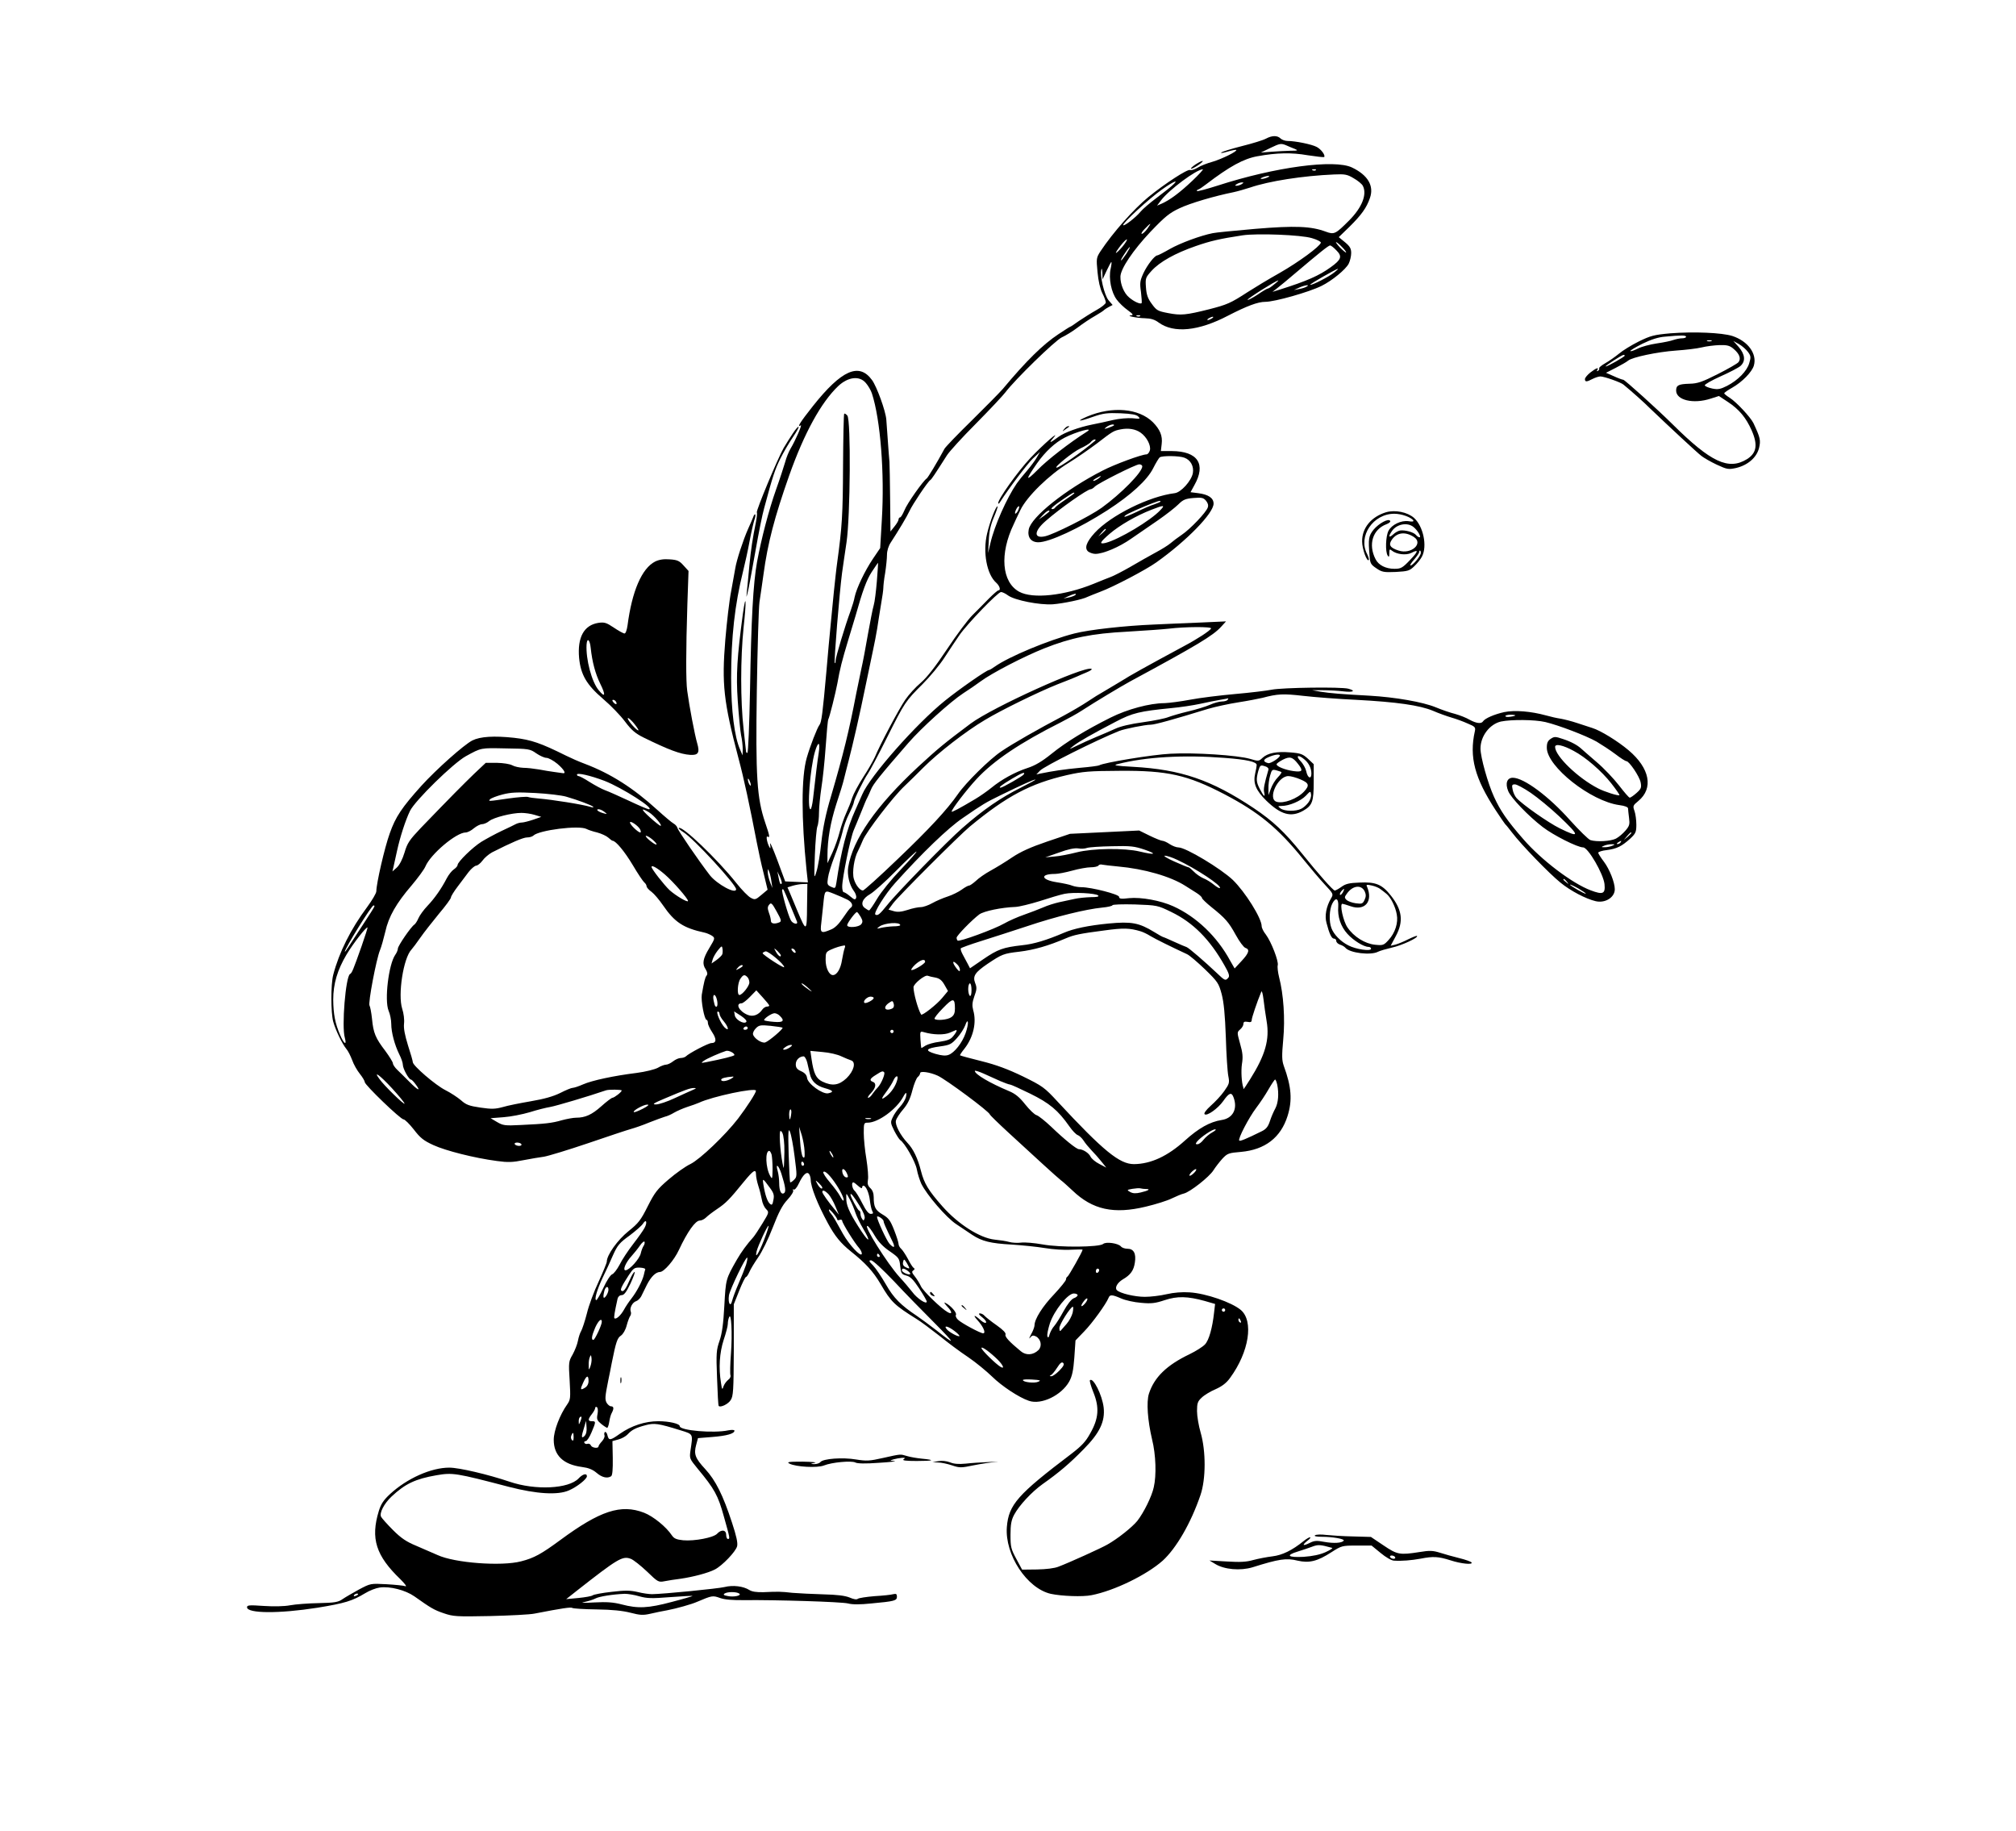 <?xml version="1.0" standalone="no"?>
<!DOCTYPE svg PUBLIC "-//W3C//DTD SVG 20010904//EN"
 "http://www.w3.org/TR/2001/REC-SVG-20010904/DTD/svg10.dtd">
<svg version="1.0" xmlns="http://www.w3.org/2000/svg"
 width="1216pt" height="1104pt" viewBox="0 0 1216 1104"
 preserveAspectRatio="xMidYMid meet">

<g transform="translate(0,1104) scale(0.1,-0.1)"
fill="#000000" stroke="none">
<path d="M7636 10204 c-16 -9 -81 -29 -145 -45 -63 -16 -120 -34 -125 -39 -5
-5 13 -2 39 6 27 8 50 12 52 10 8 -8 -85 -54 -142 -71 -33 -9 -74 -25 -91 -36
-18 -11 -38 -17 -46 -14 -16 6 -150 -81 -251 -163 -88 -72 -214 -214 -289
-327 -25 -39 -26 -43 -18 -126 5 -54 16 -101 29 -127 12 -23 21 -48 21 -56 0
-8 -26 -29 -57 -46 -32 -18 -79 -48 -106 -66 -26 -19 -49 -34 -51 -34 -3 0
-35 -21 -73 -46 -93 -62 -191 -158 -334 -329 -19 -22 -103 -107 -187 -190 -84
-82 -158 -159 -165 -171 -48 -89 -100 -174 -107 -179 -21 -13 -120 -153 -135
-193 -10 -23 -21 -42 -26 -42 -5 0 -9 -6 -9 -12 0 -7 -11 -26 -25 -43 l-24
-30 -2 195 c-1 107 -3 209 -4 225 -2 17 -6 75 -10 130 -4 55 -8 111 -9 125 -4
52 -57 198 -86 238 -78 108 -184 61 -357 -157 -76 -96 -99 -132 -73 -116 10 6
-32 -91 -62 -141 -10 -17 -25 -53 -32 -80 -8 -27 -32 -102 -55 -166 -44 -124
-89 -297 -115 -438 -23 -129 -35 -346 -42 -767 -4 -211 -11 -383 -16 -383 -4
0 -8 3 -8 8 0 4 -7 66 -15 137 -19 169 -19 425 0 610 18 162 15 219 -4 85 -35
-262 -42 -367 -31 -527 6 -87 15 -180 20 -206 6 -26 10 -65 10 -85 l-1 -37
-15 35 c-34 77 -54 235 -54 433 0 243 22 442 72 642 11 44 29 125 39 180 10
55 24 113 29 129 6 16 8 31 5 34 -2 3 -8 -4 -11 -14 -4 -10 -18 -44 -32 -74
-30 -68 -69 -187 -77 -237 -4 -21 -15 -83 -25 -139 -11 -55 -26 -186 -35 -291
-22 -268 -11 -372 80 -718 32 -119 67 -283 110 -506 9 -47 27 -131 41 -185
l24 -99 -37 -31 c-35 -30 -40 -31 -64 -18 -15 7 -55 48 -89 91 -114 143 -328
348 -346 330 -3 -2 10 -14 28 -25 63 -39 317 -315 318 -344 0 -33 -115 30
-158 84 -68 88 -194 272 -196 286 -2 8 -12 20 -23 26 -11 6 -55 43 -99 83
-144 131 -280 218 -436 277 -35 13 -85 35 -113 49 -153 76 -210 96 -314 108
-121 13 -204 8 -252 -16 -51 -26 -217 -174 -307 -273 -117 -130 -156 -187
-191 -287 -31 -85 -81 -303 -81 -349 0 -12 -25 -54 -55 -95 -100 -134 -170
-275 -205 -409 -15 -57 -15 -228 0 -283 14 -51 55 -135 79 -164 10 -11 25 -41
35 -67 9 -26 30 -63 47 -84 16 -20 29 -42 29 -49 0 -17 216 -225 234 -225 8 0
36 -28 62 -61 39 -51 59 -67 118 -94 74 -34 247 -78 384 -96 65 -9 95 -8 159
5 43 8 99 18 124 21 25 4 144 40 265 81 120 41 237 80 259 86 22 6 72 23 110
39 39 15 81 31 95 35 14 3 39 14 55 24 17 10 53 26 80 35 28 9 59 20 70 25 80
38 345 94 345 73 0 -13 -54 -97 -108 -168 -77 -100 -229 -245 -287 -274 -30
-14 -89 -56 -132 -93 -69 -59 -84 -79 -126 -162 -42 -84 -56 -102 -116 -150
-66 -53 -131 -144 -131 -184 0 -7 -22 -61 -49 -120 -28 -59 -60 -145 -71 -192
-12 -47 -28 -94 -34 -105 -7 -11 -16 -38 -20 -60 -4 -22 -19 -59 -32 -83 -24
-41 -25 -47 -18 -157 6 -106 5 -115 -15 -144 -44 -62 -81 -158 -81 -213 0 -94
57 -149 170 -164 39 -5 64 -15 88 -35 32 -28 65 -36 88 -21 8 5 11 41 10 110
l-2 102 36 10 c20 5 45 19 56 31 25 27 48 39 108 55 53 14 76 11 211 -31 78
-24 75 -20 60 -120 -7 -50 -6 -51 42 -110 103 -124 124 -162 159 -289 38 -135
38 -136 24 -136 -5 0 -10 11 -10 25 0 30 -29 34 -54 7 -21 -24 -137 -46 -205
-40 -41 4 -56 11 -68 29 -35 53 -114 116 -168 137 -140 54 -266 12 -506 -165
-113 -83 -157 -108 -236 -128 -118 -31 -400 -10 -504 38 -30 13 -88 38 -129
56 -58 24 -90 45 -139 94 -35 35 -67 71 -72 80 -13 22 18 81 63 123 82 77 144
106 270 128 99 17 117 14 438 -70 167 -43 295 -51 362 -21 47 20 108 68 108
85 0 20 -25 14 -50 -13 -60 -63 -260 -73 -416 -20 -130 44 -305 85 -364 85
-110 0 -255 -65 -357 -159 -39 -36 -55 -60 -68 -102 -51 -166 -18 -270 130
-412 28 -28 41 -46 30 -42 -11 4 -63 9 -115 12 -95 5 -95 5 -165 -32 -38 -21
-83 -47 -99 -58 -25 -18 -47 -22 -143 -24 -63 -1 -141 -7 -173 -13 -36 -7
-100 -8 -160 -4 -86 6 -100 5 -100 -8 0 -38 195 -39 423 -3 167 27 212 41 290
88 26 16 65 31 87 34 62 9 156 -16 209 -53 99 -70 118 -82 177 -102 58 -20 77
-21 280 -17 121 3 242 9 269 15 165 32 218 40 227 34 6 -4 72 -8 147 -9 91 -1
158 -8 204 -20 58 -15 76 -16 120 -6 29 7 74 16 102 21 53 10 147 36 180 51
90 38 93 39 138 23 28 -10 76 -14 147 -13 191 2 584 -10 625 -20 26 -7 74 -7
140 0 142 13 155 17 155 41 0 16 -5 19 -22 15 -13 -4 -63 -9 -113 -12 -49 -4
-95 -11 -101 -16 -7 -6 -25 -3 -50 8 -28 11 -74 17 -159 19 -66 2 -149 6 -185
9 -71 8 -85 8 -175 4 -42 -1 -69 3 -85 13 -36 23 -99 31 -150 18 -42 -10 -367
-42 -437 -43 -17 0 -56 5 -87 13 -44 10 -75 11 -157 1 -56 -6 -108 -16 -114
-21 -6 -5 -45 -12 -86 -16 l-74 -7 62 49 c251 197 278 213 328 194 16 -6 60
-41 98 -77 65 -63 69 -65 105 -58 20 4 64 11 97 15 76 11 167 35 207 56 45 23
126 108 134 140 5 20 -4 61 -31 143 -54 165 -99 255 -161 322 -61 66 -70 90
-55 146 l11 41 87 7 c87 7 133 20 133 38 0 5 -15 6 -37 2 -89 -19 -293 -1
-293 25 0 15 -64 30 -129 30 -80 0 -162 -27 -231 -75 -59 -42 -68 -43 -76 -10
-3 14 -10 22 -15 20 -4 -3 -6 -12 -3 -20 3 -8 -4 -24 -15 -36 -12 -13 -21 -26
-21 -31 0 -14 -40 -9 -46 6 -3 8 -12 12 -19 10 -7 -3 -16 -1 -20 5 -3 6 0 11
8 11 7 0 23 24 35 53 27 64 27 67 2 67 -25 0 -25 11 0 43 11 14 20 30 20 37 0
6 5 8 10 5 6 -4 8 -21 4 -42 -6 -31 -3 -38 22 -59 16 -13 32 -23 36 -24 4 0
10 17 13 38 3 20 10 45 16 54 13 25 11 38 -6 38 -8 0 -19 10 -26 21 -11 21
-10 36 10 136 6 29 16 77 21 105 25 124 33 150 55 164 13 9 28 34 35 62 7 26
17 52 22 58 4 6 6 18 2 27 -7 20 11 54 33 61 10 3 23 16 30 28 6 13 22 44 35
71 26 50 53 76 79 77 24 0 86 72 114 133 51 109 99 177 126 177 10 0 27 8 37
18 11 11 41 34 68 52 52 35 73 56 160 163 59 72 74 81 74 44 0 -13 6 -43 14
-68 8 -24 17 -61 21 -82 3 -21 15 -47 25 -57 20 -20 19 -21 -21 -87 -23 -38
-48 -75 -55 -83 -39 -43 -73 -90 -99 -135 -68 -119 -67 -118 -76 -278 -6 -112
-14 -168 -29 -212 -19 -55 -21 -74 -15 -224 3 -91 7 -167 10 -169 11 -11 57
11 72 35 16 24 18 57 19 303 l0 275 33 83 c18 45 36 82 41 82 4 0 13 14 20 30
7 17 31 56 53 88 22 31 62 112 88 180 36 93 58 135 89 168 23 25 38 49 34 56
-4 6 -3 8 3 5 6 -4 20 12 31 36 26 55 50 77 63 56 5 -8 9 -23 9 -34 1 -44 41
-146 104 -262 42 -77 76 -119 138 -169 89 -71 134 -120 179 -196 64 -110 84
-128 218 -212 25 -15 86 -61 136 -100 49 -40 128 -99 175 -130 47 -32 111 -85
144 -117 58 -57 162 -126 222 -146 75 -26 196 33 243 116 18 33 25 66 31 145
l7 103 52 54 c50 51 133 167 147 202 8 22 22 21 77 -3 25 -11 79 -23 119 -26
62 -6 86 -3 143 16 76 25 137 24 242 -5 l62 -18 -6 -51 c-10 -93 -31 -168 -55
-193 -13 -14 -54 -40 -93 -59 -138 -66 -213 -139 -245 -238 -16 -50 -8 -161
19 -276 23 -92 27 -217 10 -289 -12 -55 -60 -152 -99 -202 -31 -38 -117 -107
-181 -143 -36 -21 -228 -108 -294 -133 -24 -10 -75 -16 -130 -17 l-90 -1 -35
65 c-32 59 -35 72 -35 145 0 62 5 89 22 121 30 56 106 138 172 185 98 69 164
125 248 211 96 97 129 166 120 250 -9 77 -64 185 -83 165 -3 -3 6 -36 21 -73
37 -91 32 -158 -19 -247 -27 -50 -52 -76 -113 -123 -325 -246 -379 -307 -390
-442 -13 -167 121 -370 265 -403 66 -14 192 -19 246 -8 138 27 332 122 429
208 82 75 170 226 228 396 33 97 33 265 1 376 -12 41 -22 100 -22 130 0 47 4
59 28 81 15 15 53 38 84 51 40 18 66 38 88 69 114 156 143 342 64 409 -55 46
-210 100 -309 106 -45 3 -95 -1 -138 -11 -38 -9 -97 -16 -132 -16 -60 0 -149
21 -168 40 -15 14 2 45 35 65 47 27 66 54 73 101 9 55 -7 84 -44 84 -16 0 -34
6 -40 14 -16 19 -90 30 -107 15 -24 -20 -262 -22 -365 -3 -50 9 -109 14 -130
11 -22 -3 -54 -1 -72 4 -17 5 -56 11 -87 14 -89 9 -221 93 -316 201 -84 95
-110 138 -129 213 -19 76 -47 134 -82 170 -42 45 -76 109 -69 134 3 13 23 44
44 68 27 32 42 63 55 114 10 39 25 75 33 81 8 6 14 17 14 23 0 14 58 6 105
-15 48 -21 315 -219 315 -234 0 -3 51 -53 113 -110 61 -56 154 -141 206 -189
51 -47 101 -91 110 -98 9 -6 40 -34 70 -62 121 -116 249 -144 443 -97 59 14
129 36 155 49 27 13 60 27 74 30 37 9 153 100 178 140 12 19 36 50 54 70 30
32 38 35 112 41 145 13 240 86 281 216 30 95 24 176 -23 304 -11 32 -12 59 -3
157 12 126 2 273 -25 377 -7 28 -11 61 -8 72 6 24 -39 141 -72 185 -14 17 -25
40 -25 50 0 48 -99 206 -174 279 -73 69 -284 196 -328 196 -13 0 -36 9 -53 20
-16 11 -36 20 -44 20 -7 0 -42 14 -77 31 l-63 31 -208 -10 -209 -10 -139 -47
c-100 -34 -159 -61 -210 -95 -38 -26 -97 -62 -130 -80 -33 -18 -73 -46 -89
-62 -17 -15 -35 -28 -41 -28 -6 0 -26 -11 -45 -25 -18 -13 -56 -32 -84 -41
-28 -9 -70 -27 -93 -40 -23 -13 -54 -24 -69 -24 -15 0 -51 -7 -80 -17 -38 -12
-61 -14 -84 -7 l-31 9 28 38 c33 44 398 409 463 463 224 185 365 259 585 310
98 22 133 25 320 26 288 2 407 -25 630 -141 208 -109 323 -203 478 -395 40
-49 96 -116 126 -148 54 -58 55 -59 39 -86 -28 -48 -39 -104 -27 -147 17 -66
31 -95 45 -95 8 0 14 -6 14 -14 0 -8 10 -18 22 -22 13 -4 27 -12 33 -19 26
-32 154 -47 197 -24 12 6 50 17 84 25 57 12 161 60 151 70 -2 3 -26 -7 -53
-20 -27 -14 -62 -28 -77 -32 l-29 -7 31 58 c48 89 39 158 -30 245 -53 67 -91
83 -190 78 -61 -2 -84 -8 -108 -26 -17 -12 -35 -22 -40 -22 -10 0 -98 99 -196
221 -108 134 -177 198 -293 276 -255 170 -439 233 -727 249 -106 6 -123 9 -95
16 168 44 401 57 645 38 136 -10 195 -24 195 -43 0 -7 -4 -29 -9 -50 -14 -60
4 -103 67 -165 88 -85 149 -102 222 -61 56 32 64 55 64 176 l0 105 -35 33
c-31 28 -44 33 -106 38 -83 7 -137 -4 -168 -33 -22 -21 -25 -21 -75 -6 -75 22
-334 39 -480 31 -107 -5 -404 -54 -430 -70 -5 -3 -57 -10 -117 -15 -95 -9
-162 -19 -240 -35 l-22 -5 22 23 c24 26 344 186 477 239 32 13 157 38 191 38
24 0 143 33 344 95 44 13 127 31 185 40 58 9 123 22 145 27 90 24 124 26 245
12 69 -8 213 -19 320 -24 246 -13 383 -33 463 -66 34 -15 85 -33 112 -41 28
-8 72 -24 98 -36 44 -18 48 -23 43 -46 -35 -156 -1 -283 125 -476 29 -44 55
-82 58 -85 4 -3 22 -25 41 -50 57 -75 225 -248 292 -302 61 -50 153 -98 212
-112 57 -14 116 22 116 72 0 41 -32 121 -65 165 -19 25 -35 50 -35 55 0 5 23
13 52 16 61 8 90 23 141 69 33 31 37 40 37 84 0 28 -5 65 -11 82 -11 31 -10
34 23 61 93 77 69 198 -59 306 -65 55 -169 119 -218 134 -22 7 -65 21 -95 31
-30 10 -73 21 -95 25 -22 3 -62 12 -90 20 -91 25 -188 33 -252 20 -59 -13
-117 -38 -128 -56 -10 -16 -41 -12 -81 10 -20 12 -59 27 -87 35 -29 7 -81 25
-117 40 -78 32 -244 61 -400 70 -170 9 -239 15 -295 24 l-50 9 65 0 c36 0 91
-3 123 -7 59 -7 78 3 30 16 -42 12 -401 7 -463 -6 -30 -6 -129 -18 -220 -26
-91 -8 -212 -23 -270 -34 -58 -11 -128 -20 -155 -21 -90 0 -226 -37 -326 -87
-150 -75 -268 -147 -356 -218 -58 -47 -101 -72 -145 -86 -77 -25 -158 -70
-219 -120 -26 -21 -69 -51 -96 -67 -94 -56 -143 -82 -143 -76 0 14 89 130 150
196 104 112 263 219 510 343 41 21 98 52 125 70 83 54 237 146 290 175 409
221 500 276 550 330 l30 33 -155 -7 c-85 -3 -211 -9 -280 -12 -174 -7 -391
-31 -480 -54 -153 -39 -396 -140 -480 -200 -15 -11 -31 -20 -34 -20 -14 0
-178 -114 -266 -185 -173 -139 -452 -455 -499 -565 -13 -30 -32 -73 -42 -95
-51 -112 -86 -248 -114 -437 -6 -36 -7 -37 -31 -26 -24 11 -26 16 -20 54 3 24
21 82 40 131 19 48 40 113 47 143 6 30 24 81 40 112 16 32 29 63 29 69 0 16
60 138 85 174 12 17 63 113 114 215 109 217 112 221 216 325 44 44 104 116
132 160 29 44 69 105 90 135 47 68 232 260 251 260 8 0 27 -9 43 -21 41 -29
189 -58 269 -53 63 5 180 29 210 45 8 4 42 17 75 30 79 29 277 133 340 178
183 130 345 296 345 354 0 34 -31 55 -92 63 l-47 6 23 42 c72 127 21 205 -135
206 l-67 0 5 43 c6 49 -10 87 -53 131 -85 84 -245 98 -397 34 -71 -31 -51 -32
34 -2 63 22 87 25 167 22 66 -3 97 -8 108 -20 14 -14 11 -15 -35 -10 -30 2
-80 -2 -119 -11 -37 -9 -93 -21 -124 -27 -80 -16 -168 -48 -203 -74 -50 -37
-61 -41 -35 -11 56 64 -59 -36 -136 -118 -75 -80 -195 -248 -193 -271 0 -6 6
-3 12 8 53 83 163 228 197 261 l43 40 -19 -33 c-10 -18 -37 -54 -59 -80 -23
-26 -50 -60 -62 -77 -60 -87 -135 -255 -159 -360 l-14 -60 4 75 c2 53 11 94
30 139 15 35 25 65 23 67 -8 8 -47 -93 -63 -163 -27 -113 -2 -247 55 -297 21
-19 29 -46 13 -46 -5 0 -31 -23 -58 -50 -27 -28 -71 -72 -97 -98 -27 -26 -96
-118 -153 -204 -72 -108 -122 -172 -160 -205 -31 -26 -73 -72 -94 -103 -39
-57 -153 -272 -183 -345 -10 -22 -41 -77 -70 -121 -29 -45 -59 -101 -67 -125
-7 -24 -24 -66 -36 -92 -12 -26 -30 -77 -39 -112 -9 -36 -29 -93 -45 -128
l-29 -62 0 45 c0 98 18 200 53 310 21 63 42 131 46 150 5 19 17 69 28 110 28
109 68 283 103 455 17 83 38 179 45 215 8 36 19 94 25 130 5 36 16 101 23 145
8 44 14 89 14 100 0 11 4 52 11 90 6 39 11 88 11 110 0 24 9 53 23 74 47 72
98 157 113 190 17 38 111 178 125 186 8 5 24 29 101 150 14 22 92 108 174 190
82 83 162 168 178 189 59 78 301 314 341 332 22 10 65 36 95 59 30 23 78 55
105 70 28 16 52 32 55 36 3 3 15 11 28 18 l23 12 -25 29 c-25 31 -53 148 -43
185 2 11 5 2 6 -20 l1 -40 25 53 c13 28 26 52 28 52 3 0 1 -19 -4 -41 -13 -57
4 -143 37 -186 14 -19 44 -48 67 -64 30 -22 35 -29 21 -30 -38 -2 30 -17 82
-18 36 -1 59 -8 83 -26 91 -66 240 -52 419 42 113 58 179 83 224 83 57 0 265
59 339 96 63 31 146 99 164 134 8 16 15 45 15 64 0 27 -7 40 -37 65 l-38 31
64 62 c72 71 104 115 124 174 26 73 -12 138 -108 184 -106 51 -464 3 -810
-109 -66 -21 -122 -36 -125 -33 -3 2 0 7 7 9 7 2 28 16 47 31 143 109 227 155
311 170 116 21 205 23 302 6 52 -8 97 -13 100 -11 9 10 -18 47 -45 61 -30 16
-129 36 -175 36 -15 0 -35 7 -43 15 -19 19 -51 19 -88 -1z m174 -62 c22 -9 19
-11 -26 -11 -28 -1 -80 -3 -115 -6 l-64 -5 60 29 c54 26 62 27 90 16 16 -7 41
-18 55 -23z m-618 -192 c-75 -71 -135 -116 -185 -138 l-28 -12 25 33 c48 63
212 185 251 186 6 1 -23 -31 -63 -69z m745 64 c-3 -3 -12 -4 -19 -1 -8 3 -5 6
6 6 11 1 17 -2 13 -5z m228 -49 c25 -14 49 -34 55 -45 27 -51 -4 -131 -83
-210 -81 -81 -89 -86 -140 -67 -89 33 -185 37 -425 17 -125 -11 -240 -22 -257
-26 -75 -15 -196 -60 -258 -95 -38 -22 -72 -39 -76 -39 -16 0 -61 -58 -84
-107 -21 -46 -23 -59 -15 -114 4 -34 6 -64 4 -67 -8 -8 -46 9 -75 34 -32 26
-54 81 -53 126 1 47 76 159 182 271 87 91 114 113 174 141 65 31 212 74 326
97 24 5 69 18 100 28 114 39 318 71 508 79 64 3 79 0 117 -23z m-520 5 c-11
-5 -27 -9 -35 -9 -9 0 -8 4 5 9 11 5 27 9 35 9 9 0 8 -4 -5 -9z m-576 -50
c-13 -12 -56 -45 -95 -75 -39 -29 -82 -66 -95 -82 -29 -35 -98 -88 -104 -81
-9 9 159 163 235 216 71 51 107 64 59 22z m421 10 c-8 -5 -22 -10 -30 -10 -13
0 -13 1 0 10 8 5 22 10 30 10 13 0 13 -1 0 -10z m-570 -270 c-12 -16 -26 -30
-33 -30 -6 0 2 14 18 30 16 17 30 30 33 30 2 0 -6 -13 -18 -30z m993 -56 c32
-9 56 -22 54 -28 -8 -24 -132 -115 -247 -181 -68 -38 -155 -91 -194 -116 -103
-67 -124 -76 -233 -104 -140 -35 -170 -38 -247 -23 -63 12 -70 16 -99 56 -24
32 -32 56 -35 100 -4 55 -2 59 34 99 49 54 142 106 266 149 89 31 145 44 283
65 88 13 353 3 418 -17z m-1144 -53 c-19 -22 -36 -38 -38 -36 -2 2 11 22 29
45 18 23 35 39 37 36 3 -3 -10 -23 -28 -45z m1326 -1 c16 -16 27 -31 24 -33
-2 -1 -18 12 -36 30 -17 18 -28 33 -24 33 4 0 20 -13 36 -30z m-34 -20 c36
-36 30 -55 -34 -101 -70 -51 -145 -84 -307 -135 l-45 -14 26 20 c15 11 70 57
123 102 131 111 189 158 199 158 5 0 22 -13 38 -30z m-1267 -20 c-15 -22 -29
-40 -31 -40 -5 0 3 15 29 53 30 43 31 32 2 -13z m1256 -111 c-30 -26 -140 -82
-147 -76 -4 4 154 94 167 96 3 0 -6 -9 -20 -20z m-365 -74 c-16 -14 -33 -25
-38 -25 -4 0 -32 -16 -62 -37 -31 -20 -58 -34 -60 -31 -5 5 173 117 185 117 3
0 -8 -11 -25 -24z m195 -14 c-8 -5 -28 -11 -45 -14 l-30 -6 30 14 c34 16 72
21 45 6z m-1003 -177 c-3 -3 -12 -4 -19 -1 -8 3 -5 6 6 6 11 1 17 -2 13 -5z
m433 -14 c-8 -5 -19 -10 -25 -10 -5 0 -3 5 5 10 8 5 20 10 25 10 6 0 3 -5 -5
-10z m-2087 -390 c14 -16 30 -44 36 -62 52 -159 77 -484 60 -763 l-10 -170
-44 -65 c-49 -73 -99 -178 -110 -230 -3 -19 -15 -57 -25 -85 -32 -86 -90 -279
-90 -299 0 -11 -2 -17 -5 -14 -6 6 29 430 44 543 6 39 17 122 27 185 23 156
27 738 5 764 -8 9 -16 14 -19 11 -3 -2 -6 -145 -7 -317 -1 -288 -6 -367 -35
-578 -6 -41 -14 -120 -20 -175 -5 -55 -14 -147 -20 -205 -6 -58 -17 -181 -25
-275 -23 -257 -30 -311 -42 -326 -14 -18 -57 -129 -77 -199 -33 -115 -33 -365
-1 -678 l8 -73 -68 3 -69 3 -48 130 c-27 72 -46 114 -43 95 4 -23 3 -30 -3
-20 -15 25 -24 73 -12 65 15 -9 13 4 -15 86 -49 145 -58 273 -50 794 4 259 11
499 16 535 6 36 16 110 24 165 26 192 67 347 155 597 91 257 193 442 296 540
60 56 129 64 167 18z m1497 -254 c0 -2 -15 -9 -32 -15 -30 -10 -31 -9 -14 4
18 14 46 20 46 11z m160 -45 c37 -26 63 -77 56 -106 -4 -14 -13 -25 -21 -25
-28 0 -192 -60 -265 -98 -223 -114 -431 -280 -445 -355 -9 -47 14 -77 58 -77
66 0 247 84 415 192 144 93 242 183 278 255 16 32 34 61 39 65 14 11 119 10
149 -2 38 -14 58 -52 51 -93 -9 -47 -72 -117 -110 -121 -154 -19 -384 -133
-482 -239 -51 -56 -64 -94 -38 -114 11 -7 29 -13 42 -13 47 0 144 41 215 91
40 28 113 78 163 112 49 34 104 77 123 96 28 28 43 34 90 38 49 4 60 2 75 -15
12 -14 17 -28 12 -42 -9 -29 -106 -131 -157 -165 -24 -16 -54 -39 -68 -51 -14
-12 -54 -37 -90 -56 -36 -20 -103 -57 -150 -85 -47 -27 -101 -55 -120 -62 -19
-7 -66 -26 -105 -42 -175 -71 -366 -92 -448 -47 -105 58 -119 228 -32 408 6
14 24 52 40 85 39 81 173 212 291 284 49 30 125 83 169 116 99 76 101 77 145
86 46 9 89 2 120 -20z m-324 6 c-103 -65 -241 -172 -298 -231 -74 -74 -74 -62
-3 40 51 72 109 125 167 155 70 36 181 66 134 36z m49 -55 c-78 -67 -215 -162
-232 -162 -19 0 99 95 142 115 28 13 57 30 64 39 7 9 18 16 24 16 7 0 7 -3 2
-8z m285 -154 c0 -36 -129 -166 -245 -250 -71 -51 -290 -161 -342 -172 -69
-15 -67 31 5 93 85 75 251 191 271 191 5 0 17 7 25 16 22 21 246 134 268 134
10 0 18 -6 18 -12z m-264 -73 c-11 -8 -25 -15 -30 -15 -6 1 0 7 14 15 32 19
40 18 16 0z m-146 -89 c0 -2 -25 -20 -55 -40 -30 -20 -57 -41 -60 -46 -3 -6
-11 -10 -18 -10 -16 0 7 20 72 64 52 35 61 40 61 32z m520 -50 c0 -3 -17 -10
-37 -17 -21 -6 -69 -27 -107 -46 -38 -18 -71 -31 -73 -29 -6 6 29 24 122 63
79 32 95 37 95 29z m-860 -56 c-6 -12 -14 -19 -17 -17 -2 3 1 15 7 27 6 12 14
19 17 17 2 -3 -1 -15 -7 -27z m859 4 c-58 -63 -251 -178 -331 -198 -40 -9 -35
3 25 55 58 50 161 110 252 145 77 30 84 29 54 -2z m-669 -7 c0 -2 -15 -14 -32
-27 l-33 -23 24 26 c21 23 41 35 41 24z m340 -110 c0 -2 -10 -12 -22 -23 l-23
-19 19 23 c18 21 26 27 26 19z m-1381 -312 c-5 -60 -13 -126 -19 -145 -6 -19
-21 -98 -35 -175 -13 -77 -31 -171 -40 -210 -8 -38 -22 -106 -31 -150 -42
-220 -78 -366 -151 -615 -33 -110 -49 -191 -59 -280 -7 -69 -20 -147 -29 -175
-15 -49 -15 -46 -10 98 3 81 10 159 15 173 6 14 10 52 10 85 0 32 7 98 14 146
8 49 20 160 26 247 6 88 13 163 16 168 7 11 44 159 55 218 15 86 28 137 64
256 20 65 40 133 45 149 43 153 67 218 98 266 20 31 38 56 38 55 1 0 -2 -50
-7 -111z m1196 -84 c-6 -4 -23 -11 -40 -14 l-30 -6 30 14 c35 16 54 19 40 6z
m820 -201 c-9 -15 -82 -63 -165 -107 -230 -124 -322 -175 -380 -212 -36 -22
-83 -50 -104 -62 -22 -12 -64 -38 -95 -59 -31 -21 -96 -59 -146 -86 -156 -82
-308 -169 -374 -214 -71 -47 -216 -190 -264 -260 -64 -92 -173 -210 -364 -392
-108 -104 -202 -188 -208 -188 -18 0 -45 34 -55 71 -11 38 2 126 26 169 7 14
20 42 28 62 20 51 184 265 253 329 31 30 82 79 112 110 90 90 256 219 371 287
99 60 323 169 435 214 55 21 109 43 120 48 11 5 38 17 60 26 22 9 35 18 28 21
-46 17 -596 -232 -728 -330 -158 -118 -200 -153 -317 -261 -252 -234 -395
-438 -422 -606 -7 -45 7 -106 33 -141 12 -15 18 -35 15 -43 -5 -14 -11 -12
-36 9 -16 14 -34 25 -39 25 -5 0 -9 15 -9 34 0 52 50 296 70 341 9 22 30 71
45 109 15 38 31 77 36 85 5 9 15 32 23 51 13 32 52 81 225 280 77 89 255 250
332 300 30 19 78 52 105 72 68 50 259 149 382 198 161 64 287 90 502 101 102
6 214 14 250 18 97 12 262 13 255 1z m100 -430 c-3 -5 -19 -10 -34 -10 -16 0
-49 -9 -73 -20 -25 -11 -84 -29 -131 -40 -47 -11 -100 -27 -119 -34 -18 -8
-87 -22 -152 -31 -75 -10 -139 -25 -170 -40 -28 -13 -80 -35 -116 -50 -36 -15
-87 -38 -115 -52 -50 -24 -50 -24 -21 -1 33 26 114 72 256 146 101 53 144 63
335 82 55 5 134 17 175 26 41 9 95 20 120 24 25 4 46 8 48 9 2 0 0 -3 -3 -9z
m1735 -94 c0 -2 -13 -6 -30 -8 -16 -3 -30 -1 -30 4 0 4 14 8 30 8 17 0 30 -2
30 -4z m181 -40 c80 -19 245 -82 309 -118 30 -18 81 -51 113 -75 31 -24 61
-43 67 -43 17 0 79 -92 86 -128 6 -31 3 -39 -25 -64 -17 -15 -35 -28 -41 -28
-5 0 -33 33 -64 73 -30 39 -91 104 -136 142 -45 39 -87 75 -93 81 -24 22 -64
43 -111 58 -44 15 -51 15 -72 1 -18 -12 -24 -24 -24 -54 0 -113 265 -323 438
-346 32 -4 52 -12 52 -20 0 -7 3 -32 6 -57 5 -38 3 -48 -21 -76 -15 -18 -41
-40 -58 -49 -32 -16 -115 -21 -154 -9 -12 4 -67 58 -123 120 -128 144 -279
256 -345 256 -35 0 -47 -34 -28 -80 16 -41 123 -152 208 -217 65 -50 210 -123
244 -123 30 0 122 -159 129 -221 6 -59 -9 -66 -83 -38 -112 42 -297 182 -407
309 -98 112 -138 171 -176 254 -37 80 -82 240 -82 292 0 75 55 147 123 163 63
13 204 12 268 -3z m-4383 -188 c-8 -50 -17 -126 -34 -275 -4 -35 -11 -63 -15
-63 -22 0 -3 243 26 345 20 69 34 64 23 -7z m4554 14 c72 -38 168 -121 227
-196 29 -37 51 -69 49 -71 -6 -6 -91 21 -129 41 -121 62 -259 195 -259 250 0
21 48 11 112 -24z m-6257 -15 c22 -15 49 -27 61 -27 12 0 42 -16 66 -36 42
-36 56 -62 30 -56 -7 1 -30 4 -50 7 -21 3 -62 9 -91 15 -30 5 -72 10 -95 10
-22 1 -52 7 -66 15 -15 8 -53 14 -92 15 l-68 0 -71 -67 c-66 -64 -134 -132
-322 -327 -67 -71 -80 -89 -97 -147 -12 -40 -30 -75 -46 -90 l-27 -24 7 30 c4
17 13 59 21 95 18 82 50 182 78 240 30 62 261 288 337 330 95 52 88 50 240 47
139 -2 147 -3 185 -30z m4485 -13 c0 -13 -55 -49 -70 -46 -33 8 -33 22 1 36
35 16 69 20 69 10z m109 -50 c33 -42 28 -51 -26 -44 -51 7 -103 28 -103 41 0
5 17 17 38 28 42 21 58 17 91 -25z m37 28 c28 -22 44 -54 44 -87 0 -37 -23
-27 -31 14 -4 18 -19 46 -35 62 -31 32 -14 41 22 11z m-215 -63 c-25 -86 -31
-117 -26 -136 8 -35 -2 -27 -25 17 -23 44 -24 60 -10 112 10 33 13 36 38 28
16 -4 25 -13 23 -21z m78 -15 c3 -2 -7 -17 -22 -32 -15 -15 -33 -45 -41 -67
l-15 -40 0 40 c-1 22 4 57 10 78 10 36 13 38 37 32 15 -4 29 -9 31 -11z
m-4082 -53 c107 -42 309 -171 266 -171 -6 0 -60 23 -119 51 -60 28 -125 57
-145 64 -19 7 -60 29 -92 49 -31 20 -61 36 -67 36 -5 0 -10 4 -10 9 0 13 80
-5 167 -38z m2528 39 c-7 -11 -128 -80 -140 -80 -15 0 7 17 69 54 60 36 82 44
71 26z m1669 -30 c52 -22 56 -36 22 -73 -41 -44 -124 -75 -166 -62 -56 18 7
155 71 155 15 0 48 -9 73 -20z m-3315 -35 c0 -5 -4 -3 -9 5 -5 8 -9 22 -9 30
0 16 17 -16 18 -35z m1630 -14 c-124 -62 -226 -132 -354 -244 -90 -78 -400
-396 -453 -464 -46 -57 -58 -67 -72 -58 -13 8 61 126 119 190 164 182 318 331
408 392 120 83 141 95 223 135 139 68 204 97 215 97 6 0 -33 -21 -86 -48z
m3074 -32 c41 -28 118 -91 171 -141 127 -120 128 -134 4 -73 -69 34 -226 144
-261 183 -9 10 -20 33 -23 50 -6 28 -4 32 14 32 11 0 54 -23 95 -51z m-5818
-23 c73 -21 154 -52 163 -61 4 -4 -3 -5 -15 -1 -49 15 -231 44 -316 51 -26 2
-54 6 -62 9 -9 3 -61 -1 -118 -9 -124 -18 -124 -18 -110 -4 6 6 39 19 74 28
50 13 88 15 198 9 75 -4 159 -14 186 -22z m4477 -35 c-10 -14 -30 -32 -43 -38
-33 -17 -101 -16 -125 2 -18 14 -18 14 7 15 45 0 115 30 145 61 28 30 29 30
32 8 2 -12 -5 -34 -16 -48z m-4246 -57 c18 -14 18 -15 -6 -8 -31 8 -50 24 -29
24 8 0 24 -7 35 -16z m268 -2 c30 -18 85 -82 70 -82 -5 1 -33 23 -63 50 -56
51 -58 62 -7 32z m-689 -16 l40 -12 -49 -17 c-27 -9 -58 -17 -68 -17 -10 0
-26 -4 -36 -9 -9 -5 -48 -24 -87 -42 -38 -18 -93 -48 -121 -65 -53 -33 -143
-121 -144 -140 0 -7 -10 -18 -23 -27 -12 -8 -31 -32 -42 -53 -32 -62 -73 -121
-117 -167 -22 -23 -46 -56 -54 -74 -7 -17 -19 -35 -24 -38 -20 -12 -100 -129
-100 -145 0 -8 -7 -26 -16 -38 -40 -58 -66 -274 -40 -337 9 -20 16 -56 16 -79
0 -52 21 -128 48 -183 12 -23 22 -52 22 -64 0 -23 36 -89 49 -89 4 0 17 -13
29 -30 33 -44 13 -36 -38 16 -25 25 -57 57 -72 71 -16 15 -28 33 -28 41 0 7
-21 41 -46 75 -59 77 -72 108 -80 193 -4 38 -11 74 -15 80 -10 13 41 281 63
334 8 19 22 69 32 111 20 92 67 173 159 280 37 44 75 95 83 114 31 74 186 205
243 205 11 0 33 11 49 25 17 14 39 25 50 25 10 0 30 8 43 19 28 22 136 49 194
49 22 0 58 -5 80 -12z m636 -87 c5 -11 6 -19 1 -19 -13 0 -62 47 -62 60 0 14
48 -18 61 -41z m-323 2 c9 -5 38 -15 64 -21 26 -7 56 -21 67 -31 11 -10 23
-19 26 -19 19 0 73 -65 122 -147 30 -51 61 -97 69 -104 8 -6 14 -17 14 -23 0
-7 13 -22 30 -34 16 -12 47 -49 69 -81 70 -102 122 -137 251 -165 14 -3 34
-12 45 -19 19 -14 18 -16 -16 -73 -40 -66 -45 -96 -22 -130 10 -17 12 -28 5
-37 -9 -11 -15 -35 -29 -115 -6 -36 16 -152 29 -152 4 0 8 -8 8 -19 0 -10 12
-35 26 -56 27 -41 26 -65 -5 -65 -18 0 -135 -61 -155 -81 -6 -5 -19 -9 -30 -9
-12 0 -32 -9 -46 -20 -14 -11 -33 -20 -42 -20 -9 0 -32 -8 -50 -19 -19 -10
-74 -24 -128 -31 -137 -17 -268 -45 -323 -69 -27 -12 -55 -21 -63 -21 -8 0
-42 -14 -75 -31 -43 -21 -96 -36 -178 -50 -64 -11 -140 -26 -169 -35 -45 -12
-66 -13 -134 -3 -68 10 -87 17 -117 44 -20 17 -62 45 -94 61 -60 30 -197 148
-197 169 0 7 -13 52 -29 101 -19 62 -27 102 -24 131 3 24 -2 63 -11 90 -27 85
7 306 56 357 7 8 31 39 53 71 22 32 73 96 112 144 40 47 73 92 73 99 0 7 18
36 40 65 22 29 52 69 67 89 16 20 36 37 45 38 9 0 26 14 38 30 12 17 38 39 58
50 116 59 188 90 211 90 15 0 32 5 38 11 33 33 276 64 321 40z m6302 -24 c0
-2 -10 -12 -22 -23 l-23 -19 19 23 c18 21 26 27 26 19z m-5903 -41 c40 -35 25
-40 -17 -5 -19 15 -30 29 -23 29 7 0 25 -11 40 -24z m5838 -16 c-3 -5 -12 -10
-18 -10 -7 0 -6 4 3 10 19 12 23 12 15 0z m-50 -20 c-11 -5 -31 -9 -45 -9 -23
0 -23 1 -5 9 11 5 31 9 45 9 23 0 23 -1 5 -9z m-2820 -24 c78 -27 62 -33 -30
-11 -91 22 -284 20 -381 -5 -43 -11 -103 -23 -134 -25 l-55 -5 83 29 c54 20
93 28 115 25 17 -3 42 -2 54 3 12 4 80 9 150 10 113 3 136 0 198 -21z m-1472
-120 c-55 -57 -119 -136 -142 -175 -23 -39 -45 -71 -49 -71 -4 0 -15 7 -26 15
-28 21 -14 57 32 83 21 12 92 75 157 141 65 66 121 118 123 116 3 -2 -40 -51
-95 -109z m1668 59 c112 -52 271 -157 257 -170 -3 -3 -19 6 -36 20 -17 14 -45
32 -64 39 -18 8 -44 26 -57 40 -14 14 -28 26 -32 26 -5 0 -43 16 -86 35 -43
19 -68 35 -57 35 12 0 46 -11 75 -25z m-358 -40 c158 -14 318 -60 407 -117 20
-13 50 -32 68 -43 17 -11 32 -24 32 -30 0 -5 26 -30 57 -55 84 -67 104 -90
147 -168 22 -40 47 -74 58 -78 28 -9 22 -31 -24 -80 l-41 -44 -27 47 c-79 146
-204 265 -343 328 -77 35 -194 56 -266 49 -49 -6 -61 -4 -61 8 0 15 -167 58
-227 58 -18 0 -42 4 -55 9 -13 6 -56 15 -95 21 -95 15 -101 50 -9 50 17 0 64
9 104 20 39 11 90 20 111 20 22 0 43 5 46 10 4 6 14 9 23 6 10 -2 52 -7 95
-11z m-2733 -48 c50 -43 140 -146 140 -160 0 -12 -73 31 -111 65 -33 31 -109
128 -109 140 0 14 35 -6 80 -45z m643 -42 l6 -40 -14 35 c-7 19 -14 46 -14 60
0 22 1 23 8 5 5 -11 11 -38 14 -60z m62 -13 c-8 -8 -12 0 -19 38 l-7 35 16
-34 c8 -19 13 -36 10 -39z m4736 11 c13 -16 12 -17 -3 -4 -10 7 -18 15 -18 17
0 8 8 3 21 -13z m-4583 -149 c-1 -154 -4 -156 -57 -30 -16 39 -37 88 -45 108
l-16 37 32 10 c18 5 45 10 60 10 l28 1 -2 -136z m3459 104 c10 -7 26 -20 36
-28 25 -20 54 -77 62 -124 10 -50 -10 -112 -49 -154 -29 -32 -34 -34 -82 -29
-61 6 -129 49 -166 104 -26 37 -49 143 -31 143 4 0 27 -7 50 -15 86 -30 136
29 99 117 -7 14 -3 15 29 8 19 -4 43 -14 52 -22z m1238 -27 c-5 -4 -95 48 -95
54 0 3 22 -7 49 -22 27 -16 48 -30 46 -32z m-1333 13 c8 -18 8 -31 -1 -50 -11
-24 -16 -26 -53 -21 -22 3 -47 12 -56 20 -13 13 -13 18 2 38 35 50 88 56 108
13z m-3467 -79 c21 -49 39 -96 42 -102 9 -22 -26 -14 -37 8 -17 31 -58 177
-52 184 7 7 5 11 47 -90z m3335 74 c-7 -11 -14 -18 -17 -15 -3 3 0 12 7 21 18
21 23 19 10 -6z m-2989 -44 c29 -15 38 -38 19 -50 -5 -3 -26 -31 -46 -61 -24
-36 -48 -60 -71 -69 -61 -26 -67 -22 -59 40 3 30 9 81 12 113 9 87 7 85 65 62
28 -11 64 -27 80 -35z m1513 25 c7 -7 -8 -10 -44 -10 -30 -1 -75 -5 -100 -11
-25 -5 -67 -14 -93 -20 -26 -6 -69 -19 -95 -31 -26 -11 -78 -31 -115 -44 -38
-13 -92 -37 -120 -53 -59 -34 -272 -112 -281 -103 -3 3 -6 11 -6 17 0 13 93
108 137 141 28 20 134 42 218 45 22 1 88 17 146 35 58 19 125 39 150 44 52 11
189 4 203 -10z m1448 -67 c-5 -61 15 -120 55 -164 37 -41 99 -79 128 -79 8 0
15 -5 15 -11 0 -17 -91 -4 -137 20 -46 23 -88 66 -102 104 -16 41 -13 113 5
148 21 41 39 32 36 -18z m-3371 -95 c-29 -12 -51 -8 -51 9 0 9 -5 31 -12 49
-9 26 -9 36 2 49 11 14 17 9 45 -42 28 -50 30 -59 16 -65z m2365 62 c130 -63
231 -164 320 -322 27 -47 32 -64 23 -74 -17 -20 -21 -18 -70 29 -72 68 -169
152 -182 156 -7 2 -40 16 -75 32 -35 16 -65 29 -68 29 -2 0 -25 13 -51 29 -93
57 -139 65 -276 52 -124 -12 -212 -31 -270 -56 -103 -44 -181 -68 -252 -75
-114 -13 -146 -24 -235 -85 l-79 -54 -14 27 c-8 15 -21 40 -30 56 -9 16 -14
33 -12 37 3 4 58 24 122 44 65 20 190 61 279 90 173 58 352 102 452 112 34 3
62 10 62 14 0 5 61 7 136 5 134 -5 136 -5 220 -46z m-4808 33 c-1 -5 -32 -53
-68 -108 -36 -55 -76 -116 -88 -135 -12 -19 -22 -32 -22 -29 0 19 161 279 173
279 5 0 7 -3 5 -7z m2933 -61 c13 -23 14 -32 4 -45 -14 -19 -85 -24 -85 -6 0
12 49 79 59 79 3 0 13 -13 22 -28z m239 -51 c0 -4 -19 -7 -42 -7 -24 -1 -56
-5 -73 -9 -28 -7 -29 -6 -10 8 30 22 125 29 125 8z m-3249 -127 c-52 -147 -58
-161 -70 -168 -26 -16 -51 -318 -31 -384 13 -49 -5 -38 -28 16 -31 71 -41 127
-42 213 0 96 25 180 81 274 41 68 119 168 126 162 1 -2 -15 -53 -36 -113z
m4699 90 c14 -4 41 -17 60 -29 30 -18 121 -63 220 -109 14 -6 62 -47 108 -91
78 -76 83 -84 101 -150 13 -50 20 -123 25 -260 3 -104 10 -210 15 -234 8 -41
6 -47 -25 -91 -18 -26 -55 -65 -81 -88 -29 -26 -43 -46 -37 -51 14 -13 80 34
112 79 35 50 50 56 62 24 27 -70 -3 -128 -72 -138 -70 -11 -138 -49 -221 -124
-104 -94 -205 -141 -307 -142 -87 0 -184 79 -460 376 -80 87 -92 95 -210 153
-89 43 -161 70 -250 92 -69 17 -127 33 -129 35 -2 2 10 20 27 41 53 68 74 158
52 232 -7 27 -6 46 7 83 15 40 16 53 5 80 -16 42 -1 64 75 116 87 58 96 62
191 73 90 11 174 35 282 81 47 20 83 28 230 47 117 16 153 15 220 -5z m-2523
-138 c-3 -8 -19 -23 -35 -35 l-30 -21 6 22 c3 13 17 38 31 56 24 29 26 31 29
11 2 -11 1 -26 -1 -33z m738 37 c-4 -10 -11 -42 -16 -71 -8 -54 -31 -92 -55
-92 -23 0 -44 43 -44 92 0 43 2 48 33 62 29 13 56 21 81 25 4 0 5 -7 1 -16z
m-385 -45 c0 -14 -19 1 -31 25 -12 22 -12 22 10 3 11 -11 21 -23 21 -28z m85
31 c11 -17 -1 -21 -15 -4 -8 9 -8 15 -2 15 6 0 14 -5 17 -11z m-65 -101 c0
-10 -129 74 -130 84 0 3 8 8 18 11 16 3 112 -77 112 -95z m850 32 c0 -11 -64
-50 -81 -50 -7 0 2 15 21 33 32 29 60 38 60 17z m194 -16 c9 -8 16 -23 16 -32
0 -13 -5 -11 -20 8 -29 37 -26 55 4 24z m-1294 -9 c0 -2 -10 -10 -22 -16 -21
-11 -22 -11 -9 4 13 16 31 23 31 12z m28 -67 c7 -7 12 -21 12 -33 0 -21 -43
-75 -60 -75 -16 0 -11 74 6 98 17 25 25 27 42 10z m1134 -3 c25 -5 39 -16 55
-44 l21 -37 -35 -42 c-31 -38 -121 -109 -127 -100 -19 31 -46 130 -46 165 1
21 69 76 86 69 7 -3 28 -8 46 -11z m-767 -63 c34 -30 25 -27 -19 6 -16 12 -25
22 -20 22 5 0 23 -13 39 -28z m985 -13 c0 -24 -4 -38 -10 -34 -5 3 -10 22 -10
41 0 19 5 34 10 34 6 0 10 -18 10 -41z m-1220 -93 c0 -3 -6 -6 -14 -6 -8 0
-21 -8 -28 -18 -23 -33 -56 -45 -88 -32 -52 21 -77 70 -36 70 6 0 29 17 50 39
l38 39 39 -43 c21 -23 39 -45 39 -49z m3000 -94 c19 -111 -8 -205 -100 -351
-22 -36 -40 -62 -40 -58 0 4 0 8 -1 10 -10 29 -14 98 -8 140 7 42 5 68 -11
123 -19 69 -19 69 0 86 11 9 20 24 20 33 0 13 6 16 25 13 18 -4 25 -1 25 11 0
13 31 106 58 171 3 8 9 -12 13 -45 4 -33 12 -93 19 -133z m-3315 127 c6 -28 1
-48 -10 -37 -3 2 -8 19 -11 36 -8 42 12 43 21 1z m945 13 c0 -12 -49 -37 -56
-29 -11 10 17 37 37 37 11 0 19 -4 19 -8z m490 -64 c0 -27 -6 -41 -22 -52 -22
-16 -89 -22 -101 -10 -3 4 19 33 51 65 61 63 72 63 72 -3z m-379 0 c-44 -19
-58 8 -18 35 20 14 22 13 28 -7 3 -14 0 -23 -10 -28z m-1041 -32 c0 -8 11 -28
25 -44 30 -36 35 -66 5 -37 -24 25 -54 95 -40 95 5 0 10 -6 10 -14z m161 -49
c-15 -15 -66 15 -69 41 l-4 23 42 -27 c25 -17 37 -31 31 -37z m203 37 c31 -30
20 -41 -36 -36 -29 2 -55 7 -58 9 -8 7 43 43 62 43 9 0 24 -7 32 -16z m1120
-105 c-21 -59 -67 -117 -102 -130 -18 -7 -41 -5 -80 6 -67 20 -59 33 29 45 58
8 68 13 101 50 21 23 43 58 50 77 8 23 14 30 16 19 2 -9 -4 -39 -14 -67z
m-1104 34 c7 -6 -81 -81 -104 -89 -21 -7 -69 25 -74 49 -2 9 6 25 18 37 18 18
28 20 88 14 37 -4 69 -9 72 -11z m-210 -3 c0 -5 -7 -10 -16 -10 -8 0 -12 5 -9
10 3 6 10 10 16 10 5 0 9 -4 9 -10z m880 -20 c0 -5 -4 -10 -10 -10 -5 0 -10 5
-10 10 0 6 5 10 10 10 6 0 10 -4 10 -10z m380 3 c-1 -5 -10 -19 -21 -32 -15
-19 -35 -26 -81 -33 -34 -4 -72 -15 -85 -23 -12 -8 -24 -15 -25 -15 -2 0 -4
23 -6 51 -3 50 -2 51 20 45 57 -17 124 -18 158 -3 19 8 36 16 38 16 1 1 2 -2
2 -6z m-1004 -98 c-11 -8 -27 -15 -35 -15 -11 0 -10 4 5 15 10 8 26 14 34 14
11 0 10 -3 -4 -14z m-336 -47 c0 -6 -72 -24 -170 -43 -32 -6 -34 -6 -15 8 19
14 102 50 135 60 16 4 50 -13 50 -25z m645 -8 c22 -10 48 -21 58 -24 32 -10
18 -64 -27 -108 -46 -43 -86 -49 -146 -20 -38 19 -52 48 -65 136 l-7 49 74 -7
c40 -3 91 -15 113 -26z m-206 -37 c5 -21 12 -52 16 -69 9 -44 39 -72 91 -86
50 -14 56 -23 19 -31 -35 -6 -123 58 -127 93 -2 17 -13 30 -35 40 -25 11 -33
21 -33 42 0 26 21 47 47 48 7 0 17 -17 22 -37z m1164 -112 c26 -11 53 -21 59
-21 6 0 61 -25 122 -55 116 -57 168 -100 236 -197 18 -26 41 -50 51 -53 9 -3
25 -18 35 -33 9 -15 31 -41 48 -59 17 -17 44 -48 60 -68 l29 -36 -42 22 c-24
12 -47 32 -53 44 -10 22 -46 45 -70 45 -15 0 -89 60 -168 136 -36 34 -75 65
-87 69 -13 3 -43 33 -69 65 -34 43 -59 64 -97 80 -117 49 -207 102 -207 122 0
4 24 -3 53 -16 28 -13 73 -33 100 -45z m-700 53 c8 -9 -18 -70 -38 -91 -9 -9
-23 -26 -32 -39 -8 -13 -20 -24 -26 -24 -6 0 1 13 16 28 30 31 35 60 12 68
-23 9 -18 20 18 42 36 23 41 25 50 16z m-2969 -96 c42 -46 76 -87 76 -93 0
-11 -123 108 -151 148 -41 55 2 24 75 -55z m2046 57 c-29 -16 -60 -19 -60 -6
0 9 27 16 70 19 8 1 4 -5 -10 -13z m1002 -7 c-9 -35 -35 -75 -65 -98 -35 -27
-34 -17 1 29 15 20 33 48 40 64 14 33 33 36 24 5z m2292 -29 c11 -55 6 -109
-11 -142 -10 -18 -25 -52 -33 -77 -11 -34 -23 -49 -50 -62 -93 -46 -130 -61
-135 -56 -10 9 58 139 102 197 23 30 57 81 75 113 18 31 36 58 39 58 4 0 9
-14 13 -31z m-3524 -31 c-14 -6 -63 -28 -108 -49 -46 -22 -98 -39 -115 -39
-26 0 -16 7 53 36 125 53 153 63 175 63 17 0 16 -2 -5 -11z m-430 -4 c0 -9
-44 -43 -56 -44 -5 0 -36 -23 -67 -51 -57 -51 -97 -69 -152 -69 -17 0 -55 -7
-85 -15 -62 -18 -101 -22 -249 -29 -96 -5 -107 -3 -143 18 l-39 23 78 6 c43 3
114 17 158 30 44 14 100 28 125 32 34 6 227 63 335 100 17 6 95 5 95 -1z
m1714 -41 c-4 -15 -20 -41 -36 -58 -15 -16 -35 -44 -43 -62 -15 -31 -14 -35 9
-82 14 -27 30 -52 36 -56 27 -17 91 -129 100 -176 5 -28 18 -67 27 -87 32 -66
151 -205 211 -244 31 -21 75 -50 97 -65 58 -38 110 -51 237 -58 62 -4 152 -13
200 -21 48 -8 119 -13 158 -10 38 2 70 2 70 0 0 -11 -84 -159 -91 -162 -5 -2
-9 -10 -9 -17 0 -8 -33 -48 -72 -90 -69 -72 -118 -149 -118 -187 0 -9 -9 -34
-21 -55 -11 -21 -14 -30 -6 -20 12 15 19 16 36 8 30 -17 38 -58 15 -82 -32
-31 -75 -34 -107 -7 -68 56 -97 87 -92 100 4 10 -15 29 -53 56 -32 22 -64 48
-72 56 -7 9 -20 16 -29 16 -11 0 -7 -8 14 -24 17 -13 27 -28 22 -32 -4 -4 -17
2 -30 13 -39 36 -53 37 -21 2 34 -37 53 -79 34 -79 -17 0 -132 62 -152 82 -11
11 -16 23 -12 29 7 12 -30 55 -61 71 -14 8 -11 1 9 -21 30 -31 31 -50 3 -34
-39 21 -149 128 -162 156 -8 18 -25 45 -37 60 -18 22 -20 30 -9 36 9 6 10 11
2 15 -6 4 -22 29 -35 55 -14 26 -32 53 -40 60 -9 8 -16 21 -16 29 0 9 -12 47
-27 85 -23 58 -33 72 -69 93 -44 26 -54 45 -54 105 0 23 -7 42 -20 54 -15 14
-19 26 -15 49 4 17 -1 74 -9 126 -9 52 -16 123 -16 158 0 59 1 62 24 62 63 0
174 81 214 156 17 32 24 30 16 -3z m-1587 -69 c-27 -14 -51 -23 -54 -20 -8 8
60 46 82 45 13 0 3 -9 -28 -25z m895 -34 c-2 -16 -6 -30 -8 -30 -2 0 -4 14 -4
30 0 17 4 30 8 30 5 0 7 -13 4 -30z m481 -27 c-7 -2 -21 -2 -30 0 -10 3 -4 5
12 5 17 0 24 -2 18 -5z m-460 -228 c15 -116 15 -121 -3 -139 -11 -11 -21 -18
-24 -15 -2 2 -6 78 -9 169 -4 138 -2 160 8 135 7 -16 20 -84 28 -150z m60 33
c2 -37 -1 -45 -10 -35 -7 7 -14 50 -17 97 l-6 85 16 -50 c8 -27 16 -71 17 -97z
m2460 114 c-17 -9 -41 -29 -53 -44 -12 -16 -28 -28 -37 -28 -13 0 -13 2 -2 17
23 27 91 73 108 73 9 -1 2 -8 -16 -18z m-2589 -19 c7 -37 9 -76 6 -148 -2 -59
-2 -59 -10 -20 -15 78 -22 195 -12 195 6 0 13 -12 16 -27z m-1579 -53 c3 -5
-3 -10 -14 -10 -11 0 -23 5 -26 10 -3 6 3 10 14 10 11 0 23 -4 26 -10z m1509
-62 c3 -13 6 -52 6 -88 -1 -61 -2 -64 -15 -40 -27 48 -31 150 -5 150 4 0 10
-10 14 -22z m366 2 c6 -11 8 -20 6 -20 -3 0 -10 9 -16 20 -6 11 -8 20 -6 20 3
0 10 -9 16 -20z m-170 -61 c0 -5 -4 -9 -8 -9 -5 0 -9 7 -9 15 0 8 4 12 9 9 4
-3 8 -9 8 -15z m-137 -56 c25 -79 29 -110 16 -118 -17 -11 -29 14 -29 60 0 22
-4 55 -9 73 -15 51 5 37 22 -15z m395 2 c9 -20 9 -25 -2 -25 -13 0 -26 20 -26
41 0 18 17 8 28 -16z m2097 5 c-10 -11 -23 -20 -28 -20 -6 0 -2 9 8 20 10 11
23 20 28 20 6 0 2 -9 -8 -20z m-2160 -75 c32 -49 52 -95 41 -95 -3 0 -12 13
-20 29 -8 15 -35 52 -60 81 -25 29 -43 57 -40 62 8 13 41 -19 79 -77z m-401
-18 c23 -31 27 -45 21 -73 -5 -29 -9 -33 -20 -24 -16 13 -30 54 -40 115 -7 43
-5 42 39 -18z m316 1 c0 -14 -19 1 -31 25 -12 22 -12 22 10 3 11 -11 21 -23
21 -28z m217 10 c13 -12 23 -16 23 -10 0 7 3 12 8 12 15 0 34 -44 39 -89 3
-25 9 -54 14 -63 8 -14 6 -18 -9 -18 -13 0 -29 20 -51 64 -18 36 -39 70 -47
76 -14 13 -20 50 -7 50 4 0 17 -10 30 -22z m1735 -18 c31 0 15 -10 -32 -21
-29 -7 -47 -6 -63 3 -21 12 -21 13 13 19 19 3 41 5 48 3 8 -2 23 -4 34 -4z
m-1914 -32 c11 -13 30 -45 41 -73 l21 -50 -20 25 c-42 50 -80 103 -80 112 0
15 16 9 38 -14z m130 -35 c11 -21 25 -55 32 -77 7 -21 28 -65 48 -98 44 -74
37 -86 -10 -16 -64 96 -91 151 -93 190 -1 21 -1 38 1 38 2 0 12 -17 22 -37z
m56 -33 c24 -38 35 -67 31 -78 -5 -14 -7 -14 -15 -2 -6 8 -10 23 -10 33 0 9
-4 17 -8 17 -7 0 -52 83 -52 96 0 14 20 -10 54 -66z m-134 -84 c0 -4 7 -6 15
-2 8 3 15 0 15 -6 0 -13 74 -133 103 -165 10 -12 17 -28 15 -35 -7 -19 -76 56
-113 121 -16 29 -38 67 -47 84 -9 16 -22 35 -27 40 -6 6 -11 16 -11 22 0 12
49 -46 50 -59z m280 -11 c0 -9 11 -34 56 -127 15 -33 5 -36 -21 -8 -17 19 -75
144 -75 162 0 5 9 3 20 -4 11 -7 20 -17 20 -23z m-1442 -39 c-7 -14 -38 -58
-69 -98 -31 -40 -68 -96 -82 -125 -15 -28 -35 -54 -44 -57 -10 -3 -34 -39 -53
-81 -19 -41 -39 -75 -43 -75 -14 0 3 60 38 135 19 38 47 100 63 137 26 58 39
74 99 117 37 28 74 60 82 73 19 30 27 7 9 -26z m721 -72 c-33 -84 -57 -122
-45 -69 9 35 66 158 72 153 2 -2 -10 -40 -27 -84z m667 25 c22 -37 50 -67 90
-94 56 -39 59 -43 64 -90 5 -45 8 -49 37 -57 24 -6 42 -24 77 -77 25 -38 46
-74 46 -80 0 -20 -60 20 -88 59 -15 19 -49 60 -77 90 -72 79 -222 317 -192
307 6 -2 26 -28 43 -58z m-1394 -62 c-5 -7 -13 -27 -17 -45 -7 -33 -69 -102
-92 -102 -19 0 2 48 36 85 15 17 38 45 51 64 13 19 26 29 28 22 2 -6 -1 -17
-6 -24z m1423 -57 c3 -5 1 -10 -4 -10 -6 0 -11 5 -11 10 0 6 2 10 4 10 3 0 8
-4 11 -10z m-805 -57 c-7 -21 -27 -72 -45 -113 -18 -41 -35 -88 -39 -104 -10
-42 -26 -14 -19 33 6 36 102 235 110 227 3 -3 -1 -22 -7 -43z m984 -21 c-1 -2
-11 1 -22 7 -14 7 -18 17 -15 31 5 20 7 19 23 -7 9 -15 16 -29 14 -31z m-91
-79 c66 -71 176 -183 243 -250 129 -130 132 -140 12 -45 -40 31 -93 70 -118
87 -96 64 -140 108 -186 189 -26 45 -60 96 -77 114 -26 26 -28 32 -13 32 11 0
70 -55 139 -127z m-1501 72 c-2 -5 -6 -21 -9 -35 -9 -36 -42 -99 -74 -140 -15
-19 -36 -50 -46 -69 -19 -34 -48 -60 -57 -50 -4 4 1 36 19 117 3 13 13 22 25
22 14 0 28 18 53 70 18 39 29 70 25 70 -5 0 -18 -21 -29 -47 -24 -56 -38 -75
-50 -67 -10 6 0 27 44 95 27 41 34 46 66 45 20 -1 35 -5 33 -11z m1584 -9 c10
-8 17 -16 14 -19 -8 -8 -50 11 -50 23 0 14 13 13 36 -4z m1154 5 c0 -6 -4 -13
-10 -16 -5 -3 -10 1 -10 9 0 9 5 16 10 16 6 0 10 -4 10 -9z m-2960 -119 c0
-10 -7 -27 -15 -38 -16 -21 -20 -8 -9 34 8 26 24 29 24 4z m2830 -32 c0 -6
-11 -15 -24 -19 -14 -6 -38 -36 -61 -78 -20 -37 -46 -78 -56 -89 -11 -12 -23
-34 -28 -50 -5 -20 -9 -24 -13 -13 -4 9 4 45 15 80 27 78 108 179 144 179 13
0 23 -5 23 -10z m44 -51 c-24 -27 -30 -16 -7 14 10 14 20 21 22 15 1 -5 -5
-18 -15 -29z m-74 -55 c-5 -20 -21 -50 -37 -68 -15 -17 -31 -35 -35 -40 -5 -6
-8 1 -8 15 0 23 67 128 81 129 4 0 3 -16 -1 -36z m920 16 c0 -5 -4 -10 -10
-10 -5 0 -10 5 -10 10 0 6 5 10 10 10 6 0 10 -4 10 -10z m-2981 -262 c-5 -64
-6 -124 -3 -131 3 -8 -3 -21 -14 -28 -10 -8 -23 -25 -28 -39 -7 -23 -9 -21
-15 20 -15 92 -9 182 16 260 14 41 25 84 25 96 0 12 3 31 8 41 13 33 20 -97
11 -219z m3075 196 c3 -8 2 -12 -4 -9 -6 3 -10 10 -10 16 0 14 7 11 14 -7z
m-3854 -5 c0 -19 -42 -109 -51 -109 -14 0 -10 24 11 74 19 42 40 61 40 35z
m2127 -55 c19 -14 32 -28 30 -31 -7 -6 -61 23 -76 41 -22 26 7 20 46 -10z
m262 -174 c32 -33 42 -57 17 -43 -28 16 -116 102 -116 114 0 13 52 -25 99 -71z
m-2458 -40 c-9 -24 -10 -24 -10 7 -1 17 2 40 7 50 6 15 7 14 10 -7 2 -14 -2
-37 -7 -50z m2829 -25 c-19 -19 -41 -35 -49 -34 -11 0 -12 2 -3 6 7 3 24 23
38 45 19 30 29 37 37 29 8 -8 2 -20 -23 -46z m-2840 -63 c0 -17 -8 -32 -21
-40 -29 -18 -31 -12 -11 31 20 44 32 47 32 9z m2713 -4 c-22 -11 -93 -3 -93
10 0 4 26 5 57 3 48 -3 54 -5 36 -13z m-2762 -239 c-9 -22 -10 -22 -10 -3 -1
11 2 24 6 27 12 12 14 0 4 -24z m25 -88 c-20 -19 -21 -6 -3 50 l12 41 3 -38
c2 -24 -2 -42 -12 -53z m-66 -8 c0 -19 -3 -24 -10 -17 -6 6 -8 18 -4 27 9 24
14 21 14 -10z m998 -942 c20 -12 -33 -24 -71 -15 -22 4 -26 8 -16 15 18 11 70
11 87 0z m-2298 -5 c0 -2 -7 -7 -16 -10 -8 -3 -12 -2 -9 4 6 10 25 14 25 6z
m1696 -12 c47 -13 74 -14 187 -5 72 5 133 9 134 7 2 -1 -55 -18 -125 -36 -142
-38 -203 -41 -302 -15 -50 13 -89 16 -165 12 -71 -4 -88 -3 -58 3 23 5 52 14
65 21 22 12 104 25 176 28 19 0 58 -6 88 -15z"/>
<path d="M5610 3241 c0 -5 7 -12 16 -15 14 -5 15 -4 4 9 -14 17 -20 19 -20 6z"/>
<path d="M5800 3166 c0 -2 8 -10 18 -17 15 -13 16 -12 3 4 -13 16 -21 21 -21
13z"/>
<path d="M7212 10049 c-18 -12 -31 -24 -28 -26 2 -3 22 7 43 21 45 31 32 35
-15 5z"/>
<path d="M10075 9030 c-99 -9 -118 -14 -190 -49 -44 -22 -98 -55 -120 -74 -22
-18 -59 -44 -82 -57 -23 -13 -40 -27 -37 -31 2 -4 -1 -11 -7 -15 -8 -4 -9 -3
-5 4 12 19 -5 14 -41 -14 -18 -14 -33 -32 -33 -40 0 -18 10 -18 46 1 16 8 37
15 47 15 23 0 122 -35 139 -49 53 -44 120 -103 162 -145 112 -107 283 -266
308 -285 15 -12 57 -36 93 -53 63 -29 70 -30 117 -20 70 17 123 62 138 120 11
47 8 61 -33 149 -16 35 -104 129 -142 153 -19 12 -35 25 -35 28 0 4 21 19 48
34 60 34 120 95 131 134 20 71 -36 147 -130 178 -64 20 -231 27 -374 16z m95
-21 c0 -5 -11 -9 -24 -9 -14 0 -37 -5 -52 -10 -15 -6 -60 -15 -101 -21 -41 -6
-93 -20 -114 -31 -22 -11 -42 -18 -45 -15 -3 3 29 22 72 44 54 26 96 40 138
43 95 9 126 9 126 -1z m153 -26 c-7 -2 -19 -2 -25 0 -7 3 -2 5 12 5 14 0 19
-2 13 -5z m220 -65 c18 -24 19 -32 8 -68 -14 -48 -68 -103 -134 -137 -40 -20
-55 -23 -89 -16 -23 5 -43 13 -45 19 -2 6 41 30 94 54 54 24 108 52 121 63 32
29 28 69 -10 114 l-33 37 34 -19 c19 -11 43 -32 54 -47z m-85 17 c34 -29 45
-58 28 -79 -6 -8 -62 -40 -125 -72 -95 -48 -122 -57 -170 -58 -66 -2 -81 -9
-81 -41 0 -58 103 -83 208 -49 l50 16 56 -37 c66 -44 107 -93 141 -169 39 -88
31 -138 -28 -175 -111 -68 -217 -19 -448 210 -92 91 -289 269 -298 269 -5 0
-30 9 -56 21 l-48 21 59 30 c33 17 66 36 74 43 24 21 177 53 289 61 57 4 127
12 155 19 28 7 77 13 108 14 47 1 62 -3 86 -24z m-658 -40 c0 -6 -103 -65
-115 -65 -10 0 96 69 108 70 4 0 7 -2 7 -5z"/>
<path d="M4783 8428 c-16 -24 -41 -64 -56 -89 -36 -63 -168 -380 -162 -389 3
-4 0 -30 -5 -56 -21 -104 -30 -163 -40 -264 -5 -58 -12 -127 -15 -155 -4 -46
-4 -45 10 15 7 36 27 144 44 240 17 96 39 207 50 245 53 198 66 235 98 300 19
38 53 96 75 128 22 32 38 61 35 63 -3 3 -18 -14 -34 -38z"/>
<path d="M6419 8453 c-13 -17 -13 -17 6 -3 11 8 22 16 24 17 2 2 0 3 -6 3 -6
0 -17 -8 -24 -17z"/>
<path d="M8360 7951 c-90 -28 -145 -95 -144 -176 0 -46 29 -124 40 -112 3 3
-2 19 -10 36 -56 107 36 243 164 243 44 0 102 -21 115 -41 3 -6 -8 -8 -28 -4
-45 7 -103 -21 -122 -58 -17 -32 -20 -126 -5 -149 7 -12 10 -8 10 14 0 24 2
27 15 16 28 -23 86 -30 118 -14 46 24 43 10 -10 -45 -44 -46 -54 -51 -92 -51
-53 0 -96 22 -114 58 -46 89 -17 180 66 211 16 6 26 15 22 20 -10 17 -68 -15
-100 -53 -30 -38 -33 -54 -24 -160 3 -43 8 -51 41 -73 33 -23 46 -25 117 -22
73 4 83 7 111 34 18 17 39 43 47 59 33 63 8 182 -48 233 -40 35 -114 50 -169
34z m166 -89 c25 -20 49 -62 36 -62 -5 0 -15 6 -21 14 -14 17 -66 31 -96 27
-11 -2 -30 -12 -42 -24 -27 -24 -30 -12 -7 21 29 42 93 54 130 24z m2 -60 c60
-39 -16 -107 -92 -82 -53 17 -63 35 -39 68 31 42 80 47 131 14z m42 -96 c0
-18 -48 -76 -62 -76 -6 0 4 16 21 35 17 20 31 40 31 45 0 6 2 10 5 10 3 0 5
-6 5 -14z"/>
<path d="M3952 7654 c-81 -41 -140 -179 -167 -386 -4 -27 -11 -48 -18 -48 -7
0 -36 16 -64 35 -46 31 -58 34 -94 29 -87 -14 -127 -87 -116 -212 10 -101 45
-161 144 -246 46 -39 105 -100 132 -136 39 -52 62 -72 112 -97 151 -74 222
-101 282 -105 49 -3 59 13 42 71 -14 47 -48 225 -60 316 -8 58 -8 237 1 521
l7 201 -30 33 c-25 28 -37 34 -84 37 -37 3 -64 -2 -87 -13z m-389 -521 c9 -85
28 -156 58 -217 34 -68 29 -86 -9 -39 -43 50 -79 188 -74 276 3 44 20 31 25
-20z m152 -324 c11 -17 -1 -21 -15 -4 -8 9 -8 15 -2 15 6 0 14 -5 17 -11z
m115 -139 c17 -22 26 -37 18 -34 -19 8 -72 74 -60 74 6 0 25 -18 42 -40z"/>
<path d="M3742 2715 c0 -16 2 -22 5 -12 2 9 2 23 0 30 -3 6 -5 -1 -5 -18z"/>
<path d="M5325 2248 c-79 -18 -99 -19 -161 -9 -82 14 -198 5 -215 -15 -6 -8
-23 -13 -38 -13 -25 1 -25 2 4 8 16 3 -17 6 -74 7 -85 0 -98 -2 -79 -12 40
-20 168 -27 208 -11 47 19 165 30 189 18 12 -7 62 -8 142 -2 68 4 111 9 94 11
-30 2 -30 2 -5 10 14 4 36 8 50 9 20 1 22 -1 10 -9 -10 -7 15 -10 79 -10 103
0 116 6 31 14 -30 3 -71 10 -90 16 -41 12 -33 13 -145 -12z"/>
<path d="M5660 2229 l-35 -6 33 -2 c18 0 56 -8 83 -17 47 -16 56 -16 132 0 45
9 105 18 132 20 28 2 12 2 -35 0 -47 -2 -112 -6 -145 -10 -42 -4 -72 -2 -95 8
-22 8 -49 11 -70 7z"/>
<path d="M7932 1782 c-8 -5 7 -9 40 -9 65 0 139 -13 133 -23 -9 -15 -60 -18
-116 -8 -47 9 -61 8 -89 -6 -42 -21 -49 -15 -14 13 15 11 22 21 16 21 -6 0
-23 -10 -39 -23 -69 -56 -129 -85 -188 -92 -33 -4 -85 -14 -115 -22 -42 -12
-80 -14 -160 -9 l-105 6 35 -21 c55 -34 152 -42 225 -20 159 50 204 57 272 40
70 -16 119 -4 204 51 61 39 64 40 152 40 l90 0 55 -45 c31 -26 66 -46 81 -46
47 -3 105 2 160 12 76 15 107 13 180 -10 64 -21 137 -28 127 -13 -3 5 -36 17
-73 26 -37 9 -90 24 -118 33 -42 13 -62 14 -122 4 -121 -19 -135 -16 -218 40
l-76 51 -107 3 c-59 1 -132 6 -162 9 -30 4 -61 3 -68 -2z m103 -76 c6 -2 -12
-13 -40 -26 -34 -15 -76 -24 -132 -28 -95 -5 -111 9 -35 32 26 8 65 21 86 29
37 14 49 13 121 -7z m380 -56 c3 -5 -1 -10 -9 -10 -8 0 -18 5 -21 10 -3 6 1
10 9 10 8 0 18 -4 21 -10z"/>
</g>
</svg>
